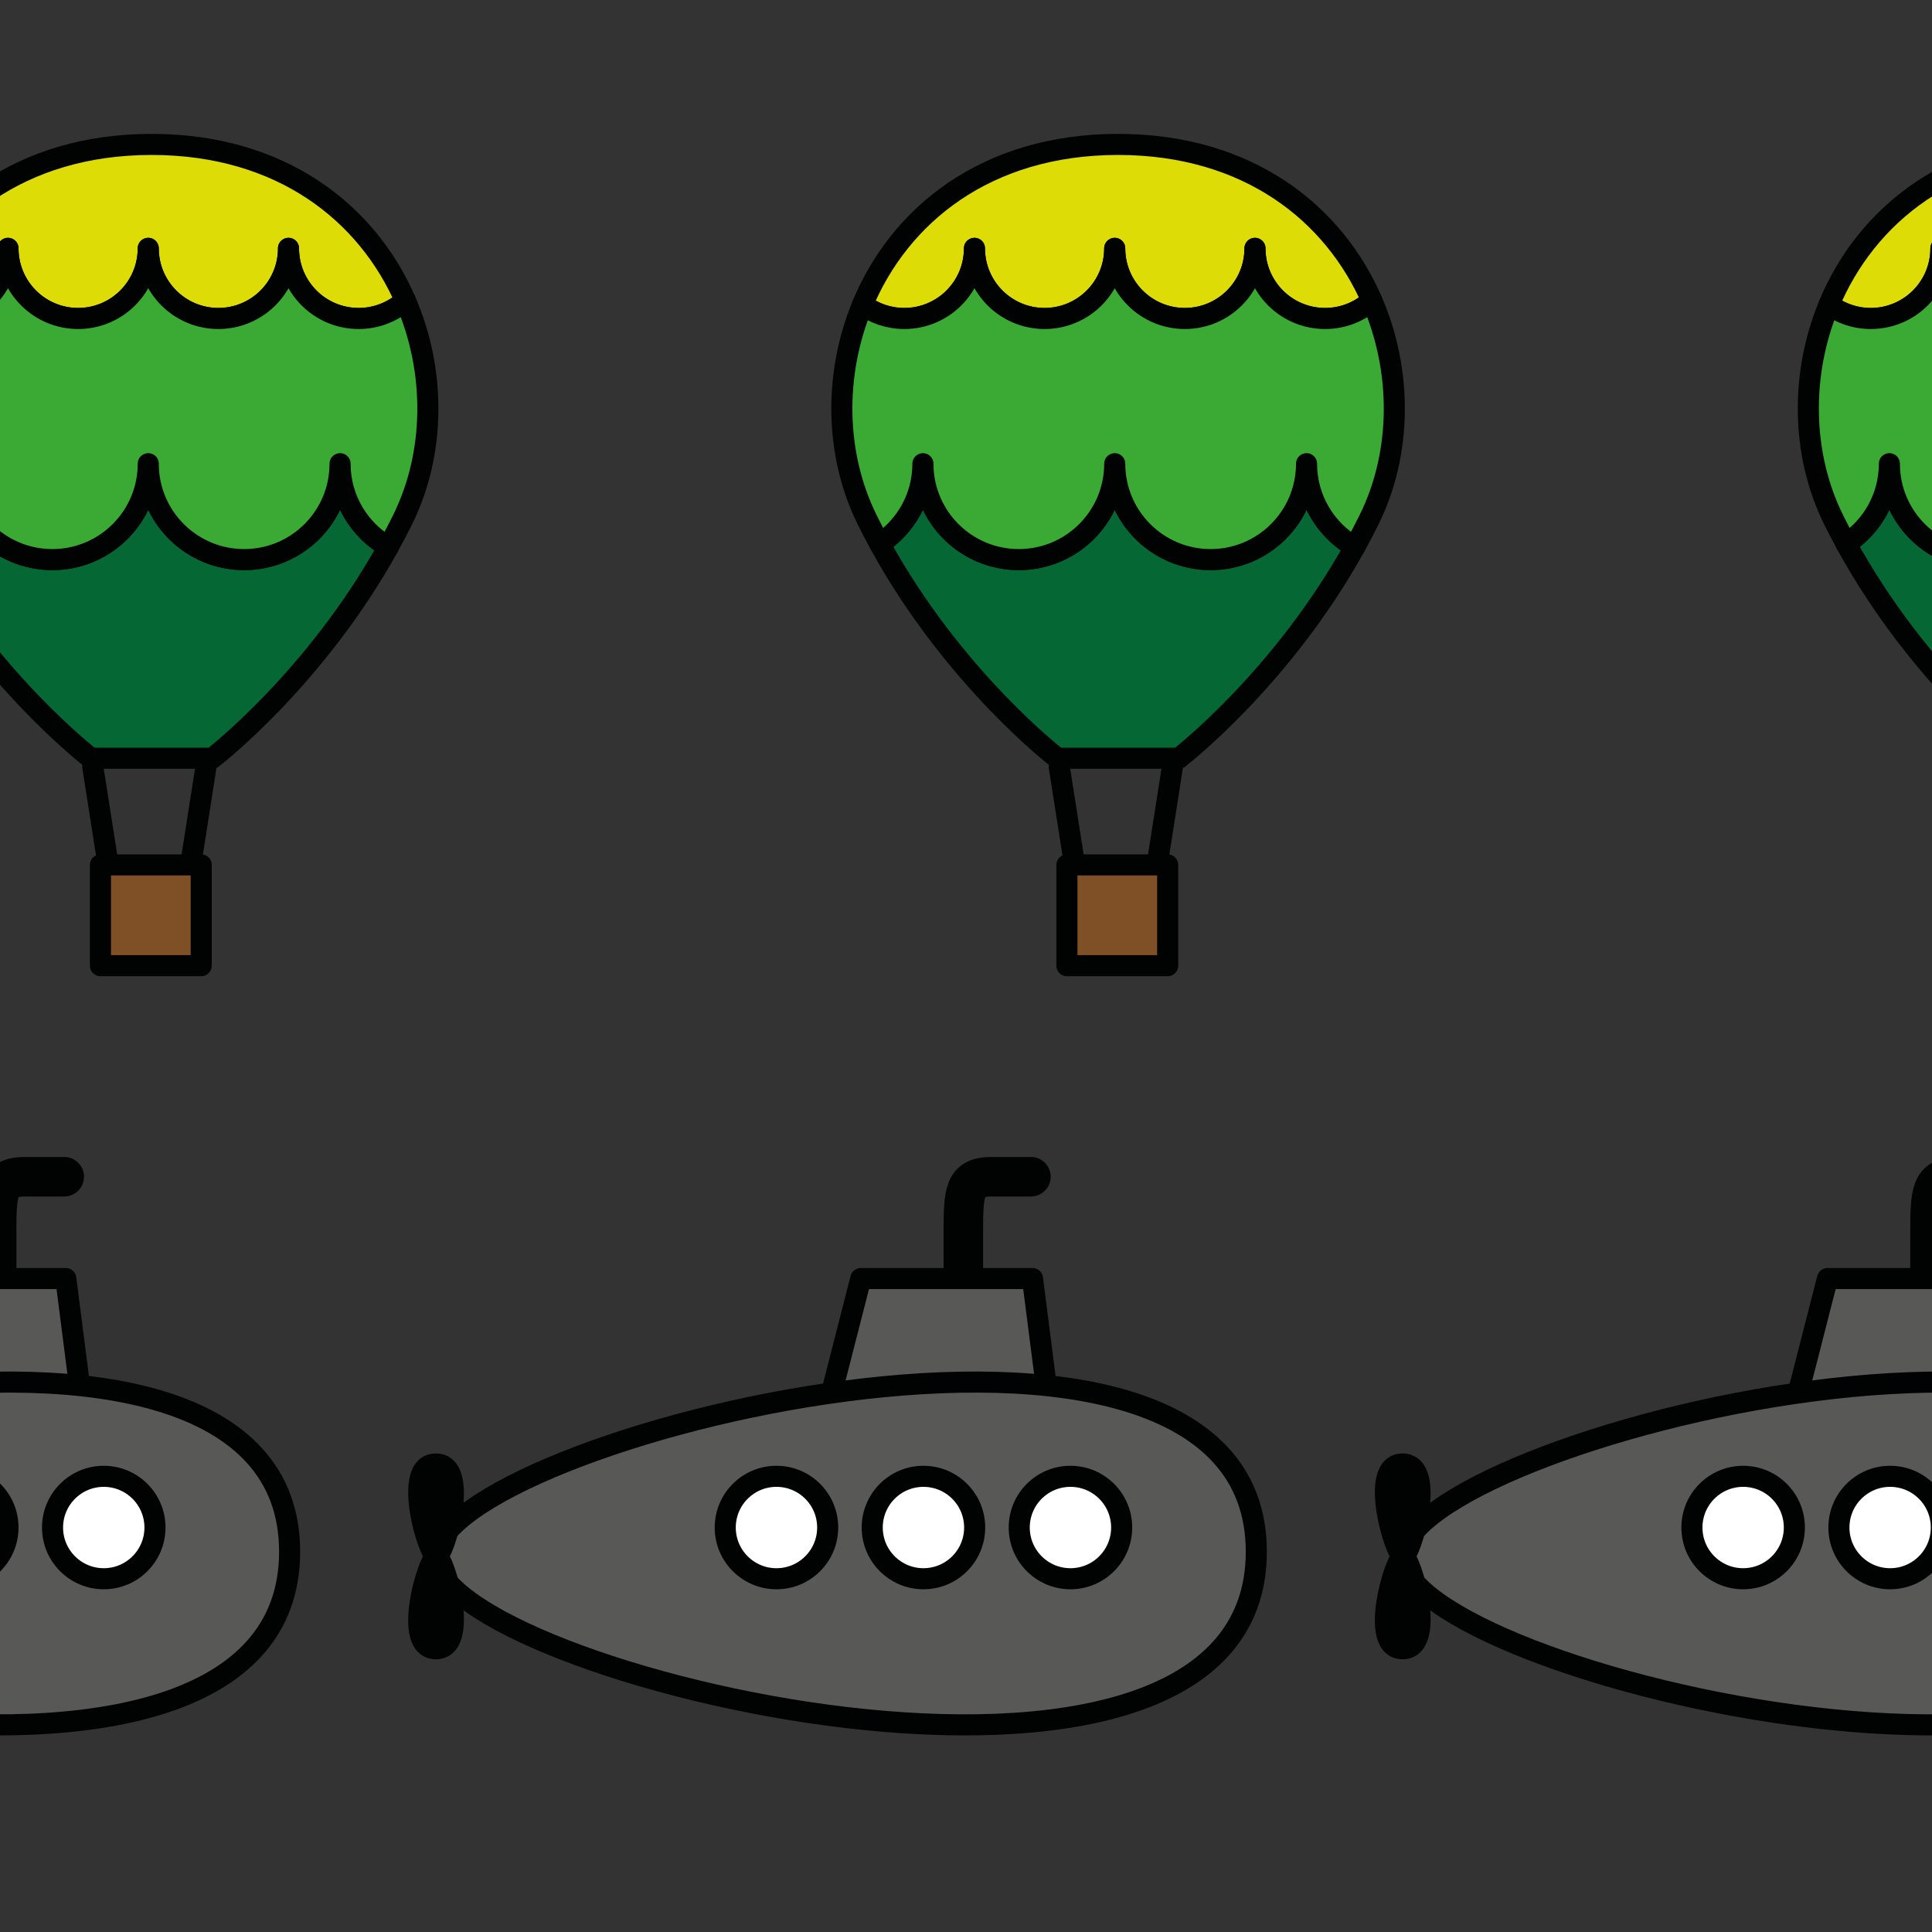 <?xml version="1.0" encoding="utf-8"?>
<!-- Generator: Adobe Illustrator 16.0.0, SVG Export Plug-In . SVG Version: 6.00 Build 0)  -->
<!DOCTYPE svg PUBLIC "-//W3C//DTD SVG 1.1//EN" "http://www.w3.org/Graphics/SVG/1.1/DTD/svg11.dtd">
<svg version="1.1" xmlns="http://www.w3.org/2000/svg" xmlns:xlink="http://www.w3.org/1999/xlink" x="0px" y="0px" width="220px"
	 height="220px" viewBox="0 0 220 220" enable-background="new 0 0 220 220" xml:space="preserve">
<rect x="0" y="0" width="220" height="220" fill="#333333" stroke="none"/>
<g id="bg">
</g>
<g id="Layer_1">
	<g>
		
			<line fill="none" stroke="#010202" stroke-width="2.4" stroke-linecap="round" stroke-linejoin="round" stroke-miterlimit="10" x1="10.561" y1="87.284" x2="12.315" y2="98.489"/>
		
			<line fill="none" stroke="#010202" stroke-width="2.4" stroke-linecap="round" stroke-linejoin="round" stroke-miterlimit="10" x1="23.46" y1="87.284" x2="21.705" y2="98.489"/>
		
			<rect x="11.438" y="98.489" fill="#7F4F25" stroke="#010202" stroke-width="2.4" stroke-linecap="round" stroke-linejoin="round" stroke-miterlimit="10" width="11.476" height="11.475"/>
		<g>
			
				<path fill="#DEDC06" stroke="#010202" stroke-width="2.4" stroke-linecap="round" stroke-linejoin="round" stroke-miterlimit="10" d="
				M0.91,28.279c0,4.411,3.575,7.986,7.985,7.986c4.411,0,7.986-3.575,7.986-7.986c0,4.411,3.575,7.986,7.985,7.986
				c4.411,0,7.986-3.575,7.986-7.986c0,4.411,3.575,7.986,7.986,7.986c2.046,0,3.913-0.771,5.326-2.037
				c-4.313-9.91-14.043-17.782-28.899-17.782c-15.088,0-24.892,8.118-29.1,18.247c1.329,0.988,2.975,1.572,4.758,1.572
				C-2.666,36.266,0.91,32.69,0.91,28.279z"/>
			
				<path fill="#056734" stroke="#010202" stroke-width="2.4" stroke-linecap="round" stroke-linejoin="round" stroke-miterlimit="10" d="
				M38.724,52.802c0,6.032-4.89,10.921-10.921,10.921c-6.032,0-10.921-4.889-10.921-10.921c0,6.032-4.89,10.921-10.921,10.921
				c-6.032,0-10.921-4.889-10.921-10.921c0,3.815-1.957,7.171-4.92,9.124c8.392,15.337,20.242,24.418,20.242,24.418h8.933h3.956
				h0.921c0,0,11.67-8.94,20.049-24.064C40.937,60.396,38.724,56.858,38.724,52.802z"/>
			
				<path fill="#3BAA35" stroke="#010202" stroke-width="2.4" stroke-linecap="round" stroke-linejoin="round" stroke-miterlimit="10" d="
				M46.165,34.229c-1.413,1.267-3.279,2.037-5.326,2.037c-4.411,0-7.986-3.575-7.986-7.986c0,4.411-3.575,7.986-7.986,7.986
				c-4.41,0-7.985-3.575-7.985-7.986c0,4.411-3.576,7.986-7.986,7.986c-4.41,0-7.985-3.575-7.985-7.986
				c0,4.411-3.576,7.986-7.986,7.986c-1.783,0-3.429-0.584-4.758-1.572c-3.284,7.905-3.16,17.035,0.521,24.485
				c0.463,0.937,0.941,1.852,1.432,2.747c2.963-1.953,4.92-5.309,4.92-9.124c0,6.032,4.889,10.921,10.921,10.921
				c6.031,0,10.921-4.889,10.921-10.921c0,6.032,4.889,10.921,10.921,10.921c6.031,0,10.921-4.889,10.921-10.921
				c0,4.057,2.213,7.594,5.496,9.478c0.558-1.007,1.101-2.04,1.625-3.101C49.599,51.582,49.651,42.24,46.165,34.229z"/>
		</g>
	</g>
	<g>
		<g>
			
				<path fill="#DEDC06" stroke="#010202" stroke-width="2.4" stroke-linecap="round" stroke-linejoin="round" stroke-miterlimit="10" d="
				M221.014,28.279c0,4.411,3.576,7.986,7.986,7.986s7.985-3.575,7.985-7.986c0,4.411,3.576,7.986,7.986,7.986
				s7.986-3.575,7.986-7.986c0,4.411,3.575,7.986,7.985,7.986c2.047,0,3.913-0.771,5.326-2.037
				c-4.313-9.91-14.043-17.782-28.899-17.782c-15.088,0-24.892,8.118-29.1,18.247c1.329,0.988,2.975,1.572,4.758,1.572
				C217.439,36.266,221.014,32.69,221.014,28.279z"/>
			
				<path fill="#056734" stroke="#010202" stroke-width="2.4" stroke-linecap="round" stroke-linejoin="round" stroke-miterlimit="10" d="
				M258.829,52.802c0,6.032-4.89,10.921-10.921,10.921c-6.032,0-10.922-4.889-10.922-10.921c0,6.032-4.89,10.921-10.921,10.921
				c-6.031,0-10.921-4.889-10.921-10.921c0,3.815-1.957,7.171-4.921,9.124c8.391,15.337,20.242,24.418,20.242,24.418h8.934h3.956
				h0.921c0,0,11.67-8.94,20.049-24.064C261.042,60.396,258.829,56.858,258.829,52.802z"/>
			
				<path fill="#3BAA35" stroke="#010202" stroke-width="2.4" stroke-linecap="round" stroke-linejoin="round" stroke-miterlimit="10" d="
				M266.27,34.229c-1.413,1.267-3.28,2.037-5.326,2.037c-4.41,0-7.985-3.575-7.985-7.986c0,4.411-3.576,7.986-7.986,7.986
				s-7.986-3.575-7.986-7.986c0,4.411-3.575,7.986-7.985,7.986s-7.986-3.575-7.986-7.986c0,4.411-3.575,7.986-7.985,7.986
				c-1.783,0-3.429-0.584-4.758-1.572c-3.284,7.905-3.16,17.035,0.521,24.485c0.463,0.937,0.941,1.852,1.431,2.747
				c2.964-1.953,4.921-5.309,4.921-9.124c0,6.032,4.889,10.921,10.921,10.921c6.031,0,10.921-4.889,10.921-10.921
				c0,6.032,4.89,10.921,10.922,10.921c6.031,0,10.921-4.889,10.921-10.921c0,4.057,2.213,7.594,5.496,9.478
				c0.558-1.007,1.101-2.04,1.625-3.101C269.704,51.582,269.755,42.24,266.27,34.229z"/>
		</g>
	</g>
	<g>
		
			<path fill="none" stroke="#010202" stroke-width="4.5" stroke-linecap="round" stroke-linejoin="round" stroke-miterlimit="10" d="
			M117.392,133.995c0,0-1.31,0-4.485,0s-3.212,1.745-3.212,6.634c0,4.888,0,14.314,0,14.314"/>
		
			<polygon fill="#585857" stroke="#010202" stroke-width="2.4" stroke-linecap="round" stroke-linejoin="round" stroke-miterlimit="10" points="
			93.97,161.41 119.597,161.41 117.571,145.592 98.02,145.592 		"/>
		
			<path fill="#585857" stroke="#010202" stroke-width="2.4" stroke-linecap="round" stroke-linejoin="round" stroke-miterlimit="10" d="
			M49.654,177.271c0-13.207,93.404-36.946,93.404-0.574S49.654,190.477,49.654,177.271z"/>
		
			<circle fill="#FFFFFF" stroke="#010202" stroke-width="2.4" stroke-linecap="round" stroke-linejoin="round" stroke-miterlimit="10" cx="121.893" cy="173.942" r="5.832"/>
		
			<circle fill="#FFFFFF" stroke="#010202" stroke-width="2.4" stroke-linecap="round" stroke-linejoin="round" stroke-miterlimit="10" cx="105.154" cy="173.942" r="5.832"/>
		
			<circle fill="#FFFFFF" stroke="#010202" stroke-width="2.4" stroke-linecap="round" stroke-linejoin="round" stroke-miterlimit="10" cx="88.417" cy="173.942" r="5.833"/>
		
			<path fill="#010202" stroke="#010202" stroke-width="2.4" stroke-linecap="round" stroke-linejoin="round" stroke-miterlimit="10" d="
			M49.697,177.228c-0.873,0-4.03-10.517-0.063-10.517C53.603,166.711,50.57,177.228,49.697,177.228z"/>
		
			<path fill="#010202" stroke="#010202" stroke-width="2.4" stroke-linecap="round" stroke-linejoin="round" stroke-miterlimit="10" d="
			M49.697,177.228c-0.873,0-4.03,10.516-0.063,10.516C53.603,187.743,50.57,177.228,49.697,177.228z"/>
	</g>
	<g>
		
			<line fill="none" stroke="#010202" stroke-width="2.4" stroke-linecap="round" stroke-linejoin="round" stroke-miterlimit="10" x1="120.613" y1="87.284" x2="122.368" y2="98.489"/>
		
			<line fill="none" stroke="#010202" stroke-width="2.4" stroke-linecap="round" stroke-linejoin="round" stroke-miterlimit="10" x1="133.512" y1="87.284" x2="131.757" y2="98.489"/>
		
			<rect x="121.49" y="98.489" fill="#7F4F25" stroke="#010202" stroke-width="2.4" stroke-linecap="round" stroke-linejoin="round" stroke-miterlimit="10" width="11.476" height="11.475"/>
		<g>
			
				<path fill="#DEDC06" stroke="#010202" stroke-width="2.4" stroke-linecap="round" stroke-linejoin="round" stroke-miterlimit="10" d="
				M110.962,28.279c0,4.411,3.575,7.986,7.985,7.986c4.411,0,7.986-3.575,7.986-7.986c0,4.411,3.575,7.986,7.985,7.986
				c4.411,0,7.986-3.575,7.986-7.986c0,4.411,3.575,7.986,7.986,7.986c2.046,0,3.912-0.771,5.325-2.037
				c-4.313-9.91-14.043-17.782-28.898-17.782c-15.089,0-24.893,8.118-29.101,18.247c1.329,0.988,2.976,1.572,4.758,1.572
				C107.387,36.266,110.962,32.69,110.962,28.279z"/>
			
				<path fill="#056734" stroke="#010202" stroke-width="2.4" stroke-linecap="round" stroke-linejoin="round" stroke-miterlimit="10" d="
				M148.776,52.802c0,6.032-4.89,10.921-10.921,10.921s-10.921-4.889-10.921-10.921c0,6.032-4.89,10.921-10.921,10.921
				c-6.032,0-10.921-4.889-10.921-10.921c0,3.815-1.957,7.171-4.921,9.124c8.392,15.337,20.242,24.418,20.242,24.418h8.934h3.955
				h0.921c0,0,11.67-8.94,20.049-24.064C150.99,60.396,148.776,56.858,148.776,52.802z"/>
			
				<path fill="#3BAA35" stroke="#010202" stroke-width="2.4" stroke-linecap="round" stroke-linejoin="round" stroke-miterlimit="10" d="
				M156.217,34.229c-1.413,1.267-3.279,2.037-5.325,2.037c-4.411,0-7.986-3.575-7.986-7.986c0,4.411-3.575,7.986-7.986,7.986
				c-4.41,0-7.985-3.575-7.985-7.986c0,4.411-3.575,7.986-7.986,7.986c-4.41,0-7.985-3.575-7.985-7.986
				c0,4.411-3.575,7.986-7.986,7.986c-1.782,0-3.429-0.584-4.758-1.572c-3.284,7.905-3.16,17.035,0.521,24.485
				c0.463,0.937,0.941,1.852,1.432,2.747c2.964-1.953,4.921-5.309,4.921-9.124c0,6.032,4.889,10.921,10.921,10.921
				c6.031,0,10.921-4.889,10.921-10.921c0,6.032,4.89,10.921,10.921,10.921s10.921-4.889,10.921-10.921
				c0,4.057,2.214,7.594,5.496,9.478c0.558-1.007,1.102-2.04,1.625-3.101C159.651,51.582,159.704,42.24,156.217,34.229z"/>
		</g>
	</g>
	<g>
		
			<path fill="none" stroke="#010202" stroke-width="4.5" stroke-linecap="round" stroke-linejoin="round" stroke-miterlimit="10" d="
			M7.314,133.995c0,0-1.309,0-4.485,0c-3.175,0-3.212,1.745-3.212,6.634c0,4.888,0,14.314,0,14.314"/>
		
			<polygon fill="#585857" stroke="#010202" stroke-width="2.4" stroke-linecap="round" stroke-linejoin="round" stroke-miterlimit="10" points="
			-16.107,161.41 9.519,161.41 7.494,145.592 -12.058,145.592 		"/>
		
			<path fill="#585857" stroke="#010202" stroke-width="2.4" stroke-linecap="round" stroke-linejoin="round" stroke-miterlimit="10" d="
			M-60.423,177.271c0-13.207,93.403-36.946,93.403-0.574S-60.423,190.477-60.423,177.271z"/>
		
			<circle fill="#FFFFFF" stroke="#010202" stroke-width="2.4" stroke-linecap="round" stroke-linejoin="round" stroke-miterlimit="10" cx="11.815" cy="173.942" r="5.832"/>
		
			<circle fill="#FFFFFF" stroke="#010202" stroke-width="2.4" stroke-linecap="round" stroke-linejoin="round" stroke-miterlimit="10" cx="-4.923" cy="173.942" r="5.832"/>
	</g>
	<g>
		
			<path fill="none" stroke="#010202" stroke-width="4.5" stroke-linecap="round" stroke-linejoin="round" stroke-miterlimit="10" d="
			M227.469,133.995c0,0-1.309,0-4.484,0s-3.212,1.745-3.212,6.634c0,4.888,0,14.314,0,14.314"/>
		
			<polygon fill="#585857" stroke="#010202" stroke-width="2.4" stroke-linecap="round" stroke-linejoin="round" stroke-miterlimit="10" points="
			204.047,161.41 229.674,161.41 227.649,145.592 208.097,145.592 		"/>
		
			<path fill="#585857" stroke="#010202" stroke-width="2.4" stroke-linecap="round" stroke-linejoin="round" stroke-miterlimit="10" d="
			M159.732,177.271c0-13.207,93.404-36.946,93.404-0.574S159.732,190.477,159.732,177.271z"/>
		
			<circle fill="#FFFFFF" stroke="#010202" stroke-width="2.4" stroke-linecap="round" stroke-linejoin="round" stroke-miterlimit="10" cx="215.232" cy="173.942" r="5.832"/>
		
			<circle fill="#FFFFFF" stroke="#010202" stroke-width="2.4" stroke-linecap="round" stroke-linejoin="round" stroke-miterlimit="10" cx="198.494" cy="173.942" r="5.832"/>
		
			<path fill="#010202" stroke="#010202" stroke-width="2.4" stroke-linecap="round" stroke-linejoin="round" stroke-miterlimit="10" d="
			M159.775,177.228c-0.873,0-4.03-10.517-0.063-10.517C163.68,166.711,160.647,177.228,159.775,177.228z"/>
		
			<path fill="#010202" stroke="#010202" stroke-width="2.4" stroke-linecap="round" stroke-linejoin="round" stroke-miterlimit="10" d="
			M159.775,177.228c-0.873,0-4.03,10.516-0.063,10.516C163.68,187.743,160.647,177.228,159.775,177.228z"/>
	</g>
</g>
</svg>
